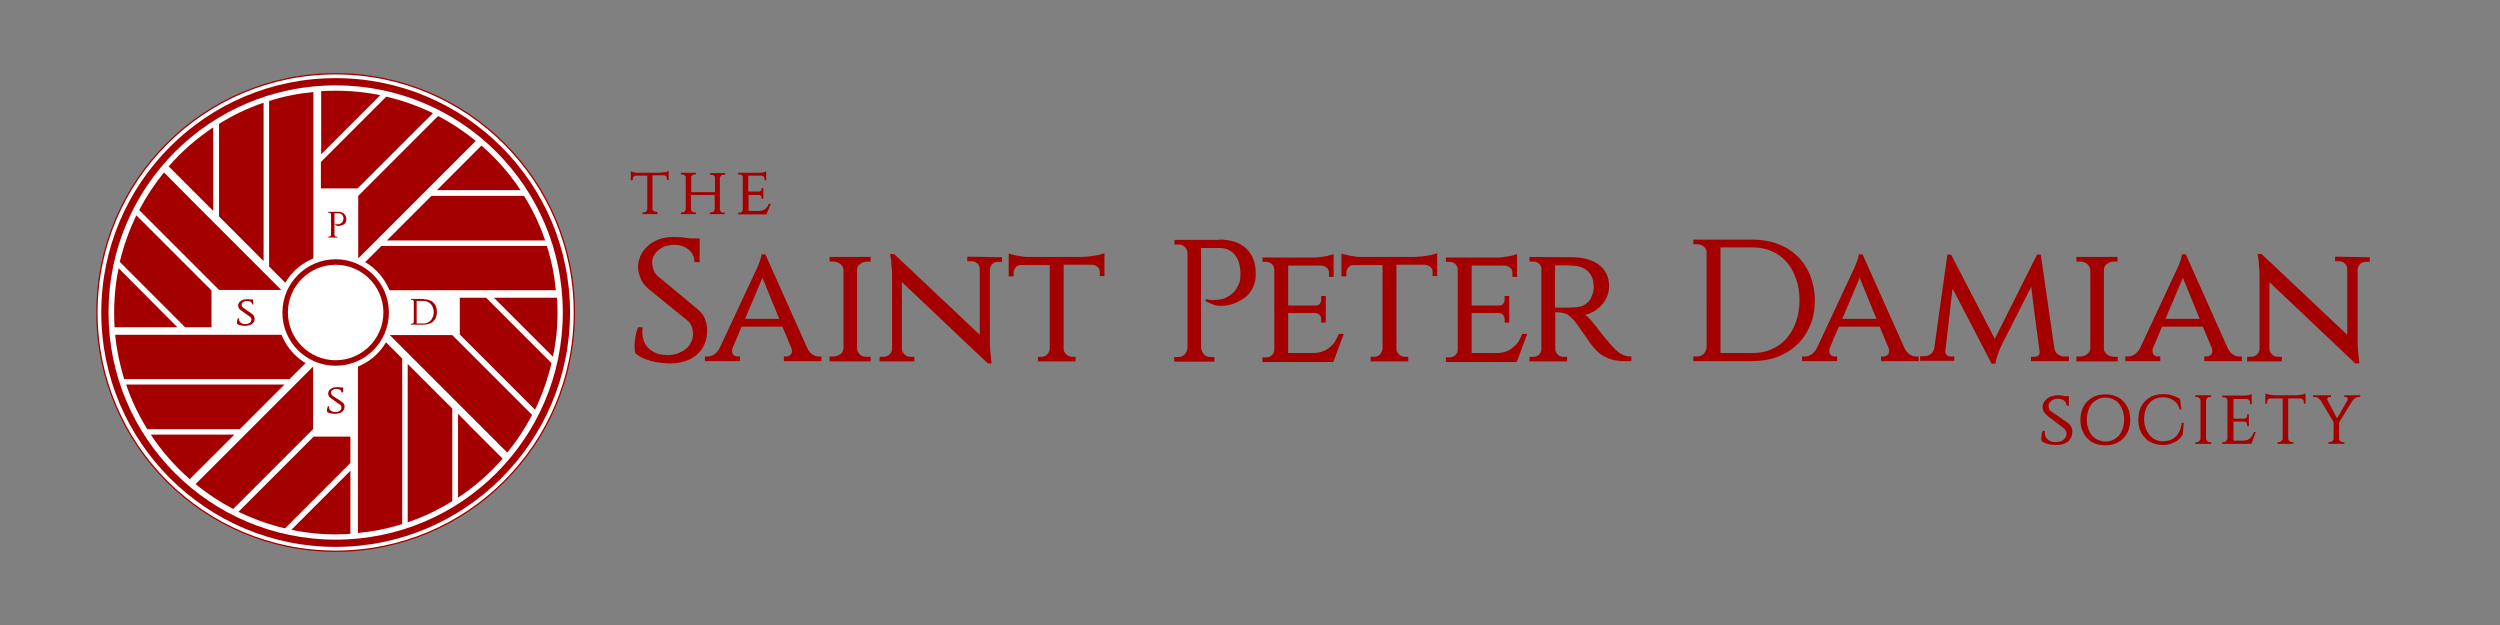 <?xml version="1.0" encoding="utf-8"?>
<!-- Generator: Adobe Illustrator 22.1.0, SVG Export Plug-In . SVG Version: 6.00 Build 0)  -->
<svg version="1.1" id="Layer_1" xmlns="http://www.w3.org/2000/svg" xmlns:xlink="http://www.w3.org/1999/xlink" x="0px" y="0px"
	 viewBox="0 0 864 216" style="enable-background:new 0 0 864 216;" xml:space="preserve">
<rect x="0" y="0" width="864" height="216" fill="#808080" stroke="none"/>
<style type="text/css">
	.st0{clip-path:url(#SVGID_2_);}
	.st1{clip-path:url(#SVGID_4_);fill:#FFFFFF;}
	.st2{clip-path:url(#SVGID_4_);fill:none;stroke:#A50000;stroke-width:0.458;stroke-miterlimit:10;}
	.st3{clip-path:url(#SVGID_4_);fill:#A50000;}
	.st4{fill:#A50000;}
</style>
<g>
	<g>
		<defs>
			<rect id="SVGID_1_" x="17" y="9" width="198" height="198"/>
		</defs>
		<clipPath id="SVGID_2_">
			<use xlink:href="#SVGID_1_"  style="overflow:visible;"/>
		</clipPath>
		<g class="st0">
			<defs>
				<rect id="SVGID_3_" x="17" y="9" width="198" height="198"/>
			</defs>
			<clipPath id="SVGID_4_">
				<use xlink:href="#SVGID_3_"  style="overflow:visible;"/>
			</clipPath>
			<path class="st1" d="M198.5,108c0,45.6-36.9,82.5-82.5,82.5S33.5,153.6,33.5,108S70.4,25.5,116,25.5S198.5,62.4,198.5,108"/>
			<circle class="st2" cx="116" cy="108" r="82.5"/>
			<path class="st3" d="M87.1,108.5c0.3,0.2,0.6,0.5,0.7,0.8c0.1,0.3,0.2,0.6,0.2,0.8c0,0.4-0.1,0.7-0.2,1c-0.1,0.3-0.4,0.6-0.6,0.8
				c-0.3,0.2-0.6,0.4-1,0.5c-0.4,0.1-0.8,0.2-1.3,0.2c-0.2,0-0.4,0-0.7,0c-0.3,0-0.5-0.1-0.8-0.1c-0.3-0.1-0.5-0.1-0.8-0.2
				c-0.2-0.1-0.5-0.2-0.6-0.3c0-0.1,0-0.2-0.1-0.3c0-0.1,0-0.2,0-0.3c0-0.2,0-0.4,0.1-0.7c0.1-0.2,0.1-0.5,0.2-0.7h0.4
				c0,0.1,0,0.2,0,0.2c0,0.1,0,0.1,0,0.1c0,0.5,0.2,0.9,0.6,1.2c0.4,0.3,0.9,0.5,1.5,0.5h0.1c0.3,0,0.5-0.1,0.8-0.1
				c0.3-0.1,0.5-0.2,0.7-0.3c0.2-0.1,0.3-0.3,0.4-0.5c0.1-0.2,0.2-0.4,0.2-0.6c0-0.5-0.2-0.8-0.6-1.1l-3.1-2.2
				c-0.3-0.2-0.6-0.5-0.7-0.8c-0.1-0.3-0.2-0.6-0.2-0.8c0-0.3,0.1-0.5,0.2-0.8c0.1-0.3,0.3-0.5,0.6-0.7c0.3-0.2,0.6-0.4,0.9-0.5
				c0.4-0.1,0.8-0.2,1.3-0.2c0.2,0,0.5,0,0.7,0c0.3,0,0.5,0.1,0.7,0.1h0.8v1.7h-0.4c0-0.4-0.2-0.7-0.5-0.9s-0.7-0.3-1.2-0.3
				c-0.3,0-0.5,0-0.8,0.1c-0.2,0.1-0.4,0.2-0.6,0.3c-0.2,0.1-0.3,0.3-0.4,0.4c-0.1,0.2-0.1,0.3-0.1,0.5c0,0.2,0,0.3,0.1,0.5
				c0.1,0.2,0.3,0.4,0.5,0.6L87.1,108.5z"/>
			<path class="st3" d="M116.8,73.2c0.9,0,1.6,0.2,2.1,0.7c0.5,0.4,0.8,1.1,0.8,1.9c0,0.4-0.1,0.7-0.2,1c-0.2,0.3-0.4,0.6-0.6,0.7
				c-0.3,0.2-0.5,0.3-0.9,0.4c-0.3,0.1-0.7,0.2-1,0.2c-0.2,0-0.4,0-0.6-0.1c-0.2-0.1-0.4-0.1-0.6-0.3v-0.2c0,0,0.1,0,0.2,0
				c0.1,0,0.2,0,0.4,0c0.2,0,0.4,0,0.6,0c0.2,0,0.4-0.1,0.6-0.2c0.2-0.1,0.4-0.2,0.6-0.4c0.2-0.2,0.3-0.4,0.4-0.7v0
				c0-0.2,0.1-0.4,0.1-0.6v-0.1c0-0.6-0.2-1-0.5-1.3c-0.3-0.3-0.7-0.5-1.2-0.5h-1.4v7.4c0,0.2,0.1,0.3,0.2,0.5
				c0.1,0.1,0.3,0.2,0.5,0.2h0.3v0.3h-3.2v-0.3h0.3c0.2,0,0.4-0.1,0.5-0.2c0.1-0.1,0.2-0.3,0.2-0.5v-7c0-0.2-0.1-0.3-0.2-0.4
				c-0.1-0.1-0.3-0.2-0.5-0.2h-0.3v-0.3H116.8z"/>
			<path class="st3" d="M118.2,138.9c0.3,0.2,0.6,0.5,0.7,0.8c0.1,0.3,0.2,0.6,0.2,0.8c0,0.4-0.1,0.7-0.2,1
				c-0.2,0.3-0.4,0.6-0.6,0.8c-0.3,0.2-0.6,0.4-1,0.5c-0.4,0.1-0.8,0.2-1.3,0.2c-0.2,0-0.4,0-0.7,0c-0.3,0-0.5-0.1-0.8-0.1
				c-0.3-0.1-0.5-0.1-0.8-0.2c-0.2-0.1-0.5-0.2-0.6-0.3c0-0.1,0-0.2-0.1-0.3c0-0.1,0-0.2,0-0.3c0-0.2,0-0.4,0.1-0.7
				c0.1-0.2,0.1-0.5,0.2-0.7h0.4c0,0.1,0,0.2,0,0.2c0,0.1,0,0.1,0,0.1c0,0.5,0.2,0.9,0.6,1.2c0.4,0.3,0.9,0.5,1.5,0.5h0.1
				c0.3,0,0.5-0.1,0.8-0.1c0.3-0.1,0.5-0.2,0.7-0.3c0.2-0.1,0.3-0.3,0.4-0.5c0.1-0.2,0.2-0.4,0.2-0.6c0-0.5-0.2-0.8-0.6-1.1
				l-3.1-2.2c-0.3-0.2-0.6-0.5-0.7-0.8c-0.1-0.3-0.2-0.6-0.2-0.8c0-0.3,0.1-0.5,0.2-0.8c0.1-0.3,0.3-0.5,0.6-0.7
				c0.3-0.2,0.6-0.4,0.9-0.5c0.4-0.1,0.8-0.2,1.3-0.2c0.2,0,0.5,0,0.7,0c0.3,0,0.5,0.1,0.7,0.1h0.8v1.7H118c0-0.4-0.2-0.7-0.5-0.9
				c-0.3-0.2-0.7-0.3-1.2-0.3c-0.3,0-0.5,0-0.8,0.1c-0.2,0.1-0.4,0.2-0.6,0.3c-0.2,0.1-0.3,0.3-0.4,0.4c-0.1,0.2-0.1,0.3-0.1,0.5
				c0,0.2,0,0.3,0.1,0.5c0.1,0.2,0.3,0.4,0.5,0.6L118.2,138.9z"/>
			<path class="st3" d="M146.4,103.4c0.7,0,1.3,0.1,1.9,0.3c0.6,0.2,1.1,0.5,1.5,0.9c0.4,0.4,0.7,0.9,0.9,1.4
				c0.2,0.6,0.3,1.2,0.3,1.8c0,0.7-0.1,1.3-0.3,1.8c-0.2,0.6-0.5,1-0.9,1.4c-0.4,0.4-0.9,0.7-1.5,0.9c-0.6,0.2-1.2,0.3-1.9,0.3H142
				v-0.3h0.3c0.2,0,0.4-0.1,0.5-0.2c0.1-0.1,0.2-0.3,0.2-0.5v-7c0-0.2-0.1-0.3-0.2-0.4c-0.1-0.1-0.3-0.2-0.5-0.2H142v-0.3H146.4z
				 M144,111.8h2.4c0.5,0,1-0.1,1.4-0.3c0.4-0.2,0.8-0.5,1.1-0.8c0.3-0.3,0.5-0.8,0.7-1.2c0.2-0.5,0.3-1,0.3-1.6
				c0-0.6-0.1-1.1-0.3-1.6c-0.2-0.5-0.4-0.9-0.7-1.2c-0.3-0.3-0.7-0.6-1.1-0.8c-0.4-0.2-0.9-0.3-1.4-0.3H144V111.8z"/>
			<path class="st3" d="M41.4,90.5l22.6,22.6h9.1v-12.7l-26-26C44.7,79.5,42.7,84.9,41.4,90.5"/>
			<path class="st3" d="M95,94.1l-2-2V34.9c5-1.6,10.1-2.6,15.3-3.1v57.5c-4.1,1.7-7.5,4.6-9.7,8.4L95,94.1z"/>
			<path class="st3" d="M65.2,68.2c11.9,11.9,32,32,32,32H75.7L48.1,72.6c2.4-4.6,5.3-9,8.6-13L65.2,68.2z"/>
			<path class="st3" d="M54.6,113.1h6.7L41,92.7c-1.4,6.7-1.8,13.6-1.4,20.4H54.6z"/>
			<path class="st3" d="M85.4,84.5c-4.4-4.4-9.7-9.7-9.7-9.7v-32c4.8-3,10-5.5,15.4-7.3v54.7C91.1,90.3,88.5,87.6,85.4,84.5"/>
			<path class="st3" d="M69,68.2c-4.5-4.5-10.7-10.7-10.7-10.7c4.5-5.2,9.7-9.7,15.4-13.5v28.9L69,68.2z"/>
			<path class="st3" d="M98.4,118c-0.4-0.7-0.8-1.5-1.1-2.3H39.8c0.5,5.2,1.6,10.3,3.1,15.3h57.2l5.5-5.5
				C102.6,123.7,100.1,121.1,98.4,118"/>
			<path class="st3" d="M98.5,182.6l22.6-22.6v-9.1h-12.7l-26,26C87.5,179.3,92.9,181.3,98.5,182.6"/>
			<path class="st3" d="M121.1,169.4v15.1c-6.8,0.5-13.7,0-20.4-1.4l20.4-20.4V169.4z"/>
			<path class="st3" d="M43.6,132.9h54.7l-15.4,15.4h-32C47.9,143.5,45.4,138.3,43.6,132.9"/>
			<path class="st3" d="M76.2,155c2.7-2.7,4.8-4.8,4.8-4.8H52.1c3.8,5.7,8.3,10.9,13.5,15.4C65.5,165.6,71.7,159.5,76.2,155"/>
			<path class="st3" d="M80.6,175.9c-4.6-2.4-9-5.3-13-8.6l40.6-40.6v21.6L80.6,175.9"/>
			<path class="st3" d="M137,121.9l2,2v57.2c-5,1.6-10.1,2.6-15.3,3.1v-57.5c4.1-1.7,7.5-4.6,9.7-8.4L137,121.9z"/>
			<path class="st3" d="M144.1,115.8h12.2l27.6,27.6c-2.4,4.6-5.3,9-8.6,13l-40.6-40.6H144.1z"/>
			<path class="st3" d="M163.2,102.9h4.8l22.6,22.6c-1.3,5.5-3.2,10.9-5.7,16.1l-26-26v-12.7H163.2z"/>
			<path class="st3" d="M177.4,102.9h15.1c0.5,6.8,0,13.7-1.4,20.4l-20.4-20.4H177.4z"/>
			<path class="st3" d="M146.6,131.5l9.7,9.7v32c-4.8,3-10,5.5-15.4,7.3v-54.7L146.6,131.5z"/>
			<path class="st3" d="M163,147.8l10.7,10.7c-4.5,5.2-9.7,9.7-15.4,13.5V143L163,147.8z"/>
			<path class="st3" d="M176,60.3c1.4,1.8,2.7,3.6,3.9,5.4H151l15.4-15.4C169.9,53.4,173.1,56.7,176,60.3"/>
			<path class="st3" d="M120.7,43.6c5.2-5.2,10.7-10.7,10.7-10.7c-6.7-1.4-13.6-1.8-20.4-1.4v21.8C110.9,53.4,115.7,48.6,120.7,43.6
				"/>
			<path class="st3" d="M156.8,43.2c2.6,1.7,5.2,3.5,7.6,5.5l-40.6,40.6V67.7l27.6-27.6C153.2,41,155,42.1,156.8,43.2"/>
			<path class="st3" d="M146.2,42.5c-7,7-22.6,22.6-22.6,22.6h-12.7v-9.1l22.6-22.6c5.5,1.3,10.9,3.2,16.1,5.7
				C149.6,39.2,148.3,40.5,146.2,42.5"/>
			<path class="st3" d="M131.8,85h57.2c1.6,5,2.6,10.1,3.1,15.3h-57.5c-1.7-4.1-4.6-7.5-8.4-9.7L131.8,85"/>
			<path class="st3" d="M181.1,67.7c3,4.8,5.5,10,7.3,15.4h-54.7l15.4-15.4H181.1"/>
			<path class="st3" d="M116,27c-44.7,0-81,36.3-81,81s36.3,81,81,81s81-36.3,81-81S160.7,27,116,27 M116,186.5
				c-43.4,0-78.5-35.1-78.5-78.5c0-43.4,35.1-78.5,78.5-78.5s78.5,35.1,78.5,78.5C194.5,151.4,159.4,186.5,116,186.5"/>
			<path class="st3" d="M116,89.6c-10.1,0-18.4,8.2-18.4,18.4s8.2,18.4,18.4,18.4s18.4-8.2,18.4-18.4S126.1,89.6,116,89.6
				 M116,124.5c-9.1,0-16.5-7.4-16.5-16.5s7.4-16.5,16.5-16.5s16.5,7.4,16.5,16.5S125.1,124.5,116,124.5"/>
		</g>
	</g>
</g>
<g>
	<g>
		<path class="st4" d="M228.4,59.6c0.2,0,0.5,0,0.7,0c0.3,0,0.5-0.1,0.8-0.1c0.3,0,0.5-0.1,0.7-0.2c0.2-0.1,0.4-0.1,0.5-0.2v3.1
			h-0.6v-0.6c0-0.3-0.1-0.5-0.3-0.7c-0.2-0.2-0.4-0.3-0.7-0.3h-4v11.6c0,0.3,0.1,0.5,0.4,0.7c0.2,0.2,0.5,0.3,0.8,0.3h0.5V74h-5.2
			v-0.6h0.5c0.3,0,0.6-0.1,0.8-0.3c0.2-0.2,0.3-0.5,0.4-0.8V60.7h-4c-0.3,0-0.5,0.1-0.7,0.3c-0.2,0.2-0.3,0.4-0.3,0.7v0.6h-0.7v-3.1
			c0.1,0,0.3,0.1,0.5,0.2c0.2,0.1,0.5,0.1,0.7,0.2c0.3,0,0.5,0.1,0.8,0.1c0.3,0,0.5,0,0.7,0H228.4z"/>
		<path class="st4" d="M245.3,74v-0.6h0.5c0.3,0,0.6-0.1,0.8-0.3c0.2-0.2,0.3-0.5,0.4-0.8v-4.9h-8.2v4.9c0,0.3,0.1,0.6,0.4,0.8
			c0.2,0.2,0.5,0.3,0.8,0.3h0.5V74h-5.2v-0.6h0.5c0.3,0,0.6-0.1,0.8-0.3c0.2-0.2,0.3-0.5,0.4-0.8v-11c0-0.3-0.1-0.5-0.4-0.7
			c-0.2-0.2-0.5-0.3-0.8-0.3h-0.5v-0.6h5.2v0.6h-0.5c-0.3,0-0.6,0.1-0.8,0.3c-0.2,0.2-0.3,0.4-0.3,0.7v5.1h8.2v-5
			c0-0.3-0.1-0.5-0.4-0.7c-0.2-0.2-0.5-0.3-0.8-0.3h-0.5v-0.6h5.2v0.6H250c-0.3,0-0.6,0.1-0.8,0.3s-0.3,0.4-0.4,0.7v11
			c0,0.3,0.1,0.6,0.4,0.8c0.2,0.2,0.5,0.3,0.8,0.3h0.5V74L245.3,74z"/>
		<path class="st4" d="M264.9,74.1h-9.8v-0.6h0.5c0.3,0,0.6-0.1,0.8-0.3c0.2-0.2,0.3-0.5,0.3-0.8V61.3c0-0.3-0.1-0.5-0.3-0.7
			s-0.5-0.3-0.8-0.3h-0.5v-0.6h7c0.2,0,0.5,0,0.7,0c0.3,0,0.5-0.1,0.8-0.1s0.5-0.1,0.7-0.2c0.2-0.1,0.4-0.1,0.5-0.2v3.1h-0.6v-0.6
			c0-0.3-0.1-0.5-0.3-0.7c-0.2-0.2-0.4-0.3-0.7-0.3h-4.6v5.5h3.8c0.3,0,0.4-0.1,0.6-0.3c0.1-0.2,0.2-0.3,0.2-0.5V65h0.6v3.7h-0.6
			v-0.5c0-0.2-0.1-0.4-0.2-0.5s-0.3-0.2-0.5-0.3h-3.8v5.5h3.4c0.5,0,1-0.1,1.4-0.2c0.4-0.1,0.7-0.3,1-0.5c0.3-0.2,0.5-0.5,0.7-0.8
			c0.2-0.3,0.4-0.7,0.5-1h0.7L264.9,74.1z"/>
	</g>
	<path class="st4" d="M714.7,146.2c0.6,0.5,1,1,1.2,1.5s0.3,1,0.3,1.5c0,0.7-0.1,1.3-0.4,1.9c-0.3,0.6-0.6,1.1-1.1,1.5
		c-0.5,0.4-1.1,0.7-1.8,0.9c-0.7,0.2-1.5,0.3-2.3,0.3c-0.4,0-0.8,0-1.2-0.1c-0.5,0-0.9-0.1-1.4-0.2c-0.5-0.1-0.9-0.3-1.3-0.4
		c-0.4-0.2-0.8-0.4-1.1-0.6c0-0.1-0.1-0.3-0.1-0.5c0-0.2,0-0.3,0-0.5c0-0.4,0-0.8,0.1-1.3s0.2-0.9,0.4-1.3h0.7c0,0.2,0,0.3,0,0.4
		c0,0.1,0,0.2,0,0.3c0,1,0.3,1.7,1,2.3c0.7,0.6,1.6,0.9,2.6,0.9h0.2c0.5,0,1-0.1,1.4-0.2c0.5-0.1,0.8-0.3,1.2-0.6
		c0.3-0.3,0.6-0.6,0.8-0.9c0.2-0.4,0.3-0.8,0.3-1.2c0-0.8-0.4-1.5-1.1-2l-5.5-4.2c-0.6-0.5-1-1-1.3-1.5c-0.3-0.6-0.4-1.1-0.4-1.5
		c0-0.5,0.1-1,0.4-1.5c0.2-0.5,0.6-0.9,1-1.3c0.4-0.4,1-0.7,1.6-0.9c0.7-0.2,1.4-0.4,2.3-0.4c0.4,0,0.8,0,1.2,0.1
		c0.4,0,0.9,0.1,1.2,0.2h1.4v3.3h-0.8c0-0.8-0.3-1.3-0.9-1.8c-0.6-0.4-1.3-0.6-2.1-0.6c-0.5,0-0.9,0.1-1.3,0.2
		c-0.4,0.1-0.7,0.3-1,0.6c-0.3,0.2-0.5,0.5-0.7,0.8s-0.2,0.6-0.2,0.9c0,0.3,0.1,0.6,0.2,1c0.1,0.4,0.4,0.7,0.9,1L714.7,146.2z"/>
	<path class="st4" d="M727.6,136.3c1.3,0,2.4,0.2,3.5,0.6c1.1,0.4,2,1,2.7,1.8c0.8,0.8,1.3,1.7,1.8,2.8c0.4,1.1,0.6,2.3,0.6,3.6
		c0,1.3-0.2,2.5-0.6,3.6c-0.4,1.1-1,2-1.8,2.8c-0.8,0.8-1.7,1.4-2.7,1.8s-2.2,0.6-3.5,0.6s-2.4-0.2-3.5-0.6s-2-1-2.7-1.8
		c-0.8-0.8-1.3-1.7-1.8-2.8c-0.4-1.1-0.6-2.3-0.6-3.6c0-1.3,0.2-2.5,0.6-3.6c0.4-1.1,1-2,1.8-2.8c0.8-0.8,1.7-1.4,2.7-1.8
		C725.2,136.5,726.3,136.3,727.6,136.3z M727.6,152.6c1,0,1.9-0.2,2.7-0.6s1.5-0.9,2-1.5c0.6-0.7,1-1.5,1.3-2.4
		c0.3-0.9,0.5-2,0.5-3.1c0-1.2-0.2-2.2-0.5-3.1c-0.3-0.9-0.7-1.7-1.3-2.4c-0.6-0.7-1.2-1.2-2-1.5c-0.8-0.4-1.7-0.6-2.7-0.6
		c-1,0-1.8,0.2-2.6,0.6c-0.8,0.4-1.5,0.9-2,1.5c-0.6,0.7-1,1.5-1.3,2.4c-0.3,0.9-0.5,2-0.5,3.1c0,1.2,0.2,2.2,0.5,3.1
		c0.3,0.9,0.7,1.7,1.3,2.4s1.2,1.2,2,1.5S726.7,152.6,727.6,152.6z"/>
	<path class="st4" d="M754.7,146.1l-0.3,4c-0.3,0.5-0.7,1-1.1,1.5c-0.4,0.4-0.9,0.8-1.5,1.1c-0.6,0.3-1.2,0.6-1.9,0.8
		c-0.7,0.2-1.4,0.3-2.3,0.3c-1.2,0-2.4-0.2-3.5-0.6s-2-1-2.7-1.8c-0.8-0.8-1.4-1.7-1.8-2.8c-0.4-1.1-0.6-2.3-0.6-3.6
		c0-1.3,0.2-2.5,0.6-3.6c0.4-1.1,1-2,1.8-2.8c0.8-0.8,1.7-1.4,2.7-1.8c1.1-0.4,2.3-0.6,3.6-0.6c1.2,0,2.3,0.2,3.2,0.5
		s1.8,0.7,2.5,1.2l0.5,3.6h-0.6c-0.4-1.4-1-2.4-2.1-3.1c-1-0.7-2.2-1.1-3.6-1.1c-1,0-1.9,0.2-2.7,0.5s-1.5,0.9-2.1,1.5
		c-0.6,0.7-1,1.5-1.3,2.4c-0.3,0.9-0.5,2-0.5,3.1c0,1.1,0.2,2.2,0.5,3.1c0.3,0.9,0.8,1.7,1.3,2.4c0.6,0.7,1.2,1.2,2,1.6
		s1.6,0.6,2.6,0.6c0.8,0,1.6-0.1,2.3-0.3c0.7-0.2,1.4-0.6,2-1.1c0.6-0.5,1.1-1.2,1.5-2c0.4-0.8,0.7-1.8,0.8-3H754.7z"/>
	<path class="st4" d="M764.2,153.4h-5.5v-0.6h0.5c0.4,0,0.7-0.1,0.9-0.4s0.4-0.5,0.4-0.9v-13c0-0.4-0.2-0.7-0.4-0.9
		s-0.5-0.4-0.9-0.4h-0.5v-0.6h5.5v0.6h-0.5c-0.4,0-0.7,0.1-0.9,0.4s-0.4,0.6-0.4,0.9v13c0,0.4,0.2,0.7,0.4,0.9s0.5,0.4,0.9,0.4h0.5
		V153.4z"/>
	<path class="st4" d="M778.1,153.4H768v-0.6h0.5c0.4,0,0.7-0.1,0.9-0.4s0.4-0.6,0.4-0.9v-13.1c0-0.3-0.2-0.6-0.4-0.8
		c-0.2-0.2-0.5-0.3-0.9-0.3h-0.5v-0.6h7.1c0.2,0,0.5,0,0.8,0s0.6-0.1,0.9-0.1c0.3,0,0.5-0.1,0.8-0.2c0.2-0.1,0.4-0.1,0.6-0.2v3.5
		h-0.6v-0.6c0-0.3-0.1-0.6-0.3-0.8c-0.2-0.2-0.5-0.4-0.8-0.4h-4.6v6.8h3.7c0.3,0,0.5-0.1,0.7-0.3c0.2-0.2,0.3-0.4,0.3-0.7v-0.5h0.6
		v4.1h-0.6v-0.6c0-0.3-0.1-0.5-0.3-0.7c-0.2-0.2-0.4-0.3-0.6-0.3h-3.8v6.6h3.1c0.6,0,1.1-0.1,1.5-0.2s0.8-0.4,1.1-0.6
		c0.3-0.3,0.6-0.6,0.8-1c0.2-0.4,0.4-0.8,0.6-1.2h0.6L778.1,153.4z"/>
	<path class="st4" d="M793.7,136.6c0.2,0,0.5,0,0.8-0.1c0.3,0,0.6-0.1,0.9-0.1c0.3-0.1,0.5-0.1,0.8-0.2s0.4-0.1,0.6-0.2v3.5h-0.6
		v-0.6c0-0.3-0.1-0.6-0.3-0.8c-0.2-0.2-0.5-0.3-0.8-0.4h-4.3v13.8c0,0.4,0.2,0.7,0.4,0.9c0.2,0.2,0.5,0.4,0.9,0.4h0.5v0.6h-5.5v-0.6
		h0.5c0.3,0,0.6-0.1,0.9-0.4c0.2-0.2,0.4-0.5,0.4-0.9v-13.8h-4.3c-0.3,0-0.6,0.1-0.8,0.4c-0.2,0.2-0.3,0.5-0.3,0.8v0.6h-0.6V136
		c0.1,0.1,0.3,0.1,0.6,0.2s0.5,0.1,0.8,0.2c0.3,0,0.6,0.1,0.9,0.1c0.3,0,0.6,0.1,0.8,0.1H793.7z"/>
	<path class="st4" d="M815.7,136.6v0.6h-0.5c-0.5,0-0.9,0.1-1.3,0.4c-0.4,0.3-0.7,0.6-0.9,0.9l-4.6,7.5v5.5c0,0.4,0.1,0.7,0.4,0.9
		c0.2,0.2,0.5,0.4,0.9,0.4h0.5v0.6h-5.5v-0.6h0.5c0.4,0,0.6-0.1,0.9-0.4c0.2-0.2,0.4-0.5,0.4-0.9v-5.6l-4.4-7.4
		c-0.2-0.3-0.5-0.6-0.9-0.9s-0.8-0.4-1.3-0.4h-0.5v-0.6h6.2v0.6H805c-0.2,0-0.4,0.1-0.5,0.2c-0.1,0.2-0.2,0.3-0.2,0.6
		c0,0.1,0,0.3,0.1,0.4l3.3,6.2l3.6-6.3l0,0c0-0.1,0.1-0.2,0.1-0.3c0-0.2-0.1-0.4-0.2-0.6c-0.2-0.2-0.3-0.2-0.5-0.2h-0.5v-0.6
		L815.7,136.6z"/>
	<path class="st4" d="M240.9,106.7c1.4,1.2,2.4,2.4,2.8,3.7c0.5,1.3,0.7,2.6,0.7,3.8c0,1.7-0.3,3.2-0.9,4.7s-1.5,2.6-2.6,3.6
		c-1.1,1-2.5,1.8-4.1,2.3c-1.6,0.6-3.4,0.8-5.4,0.8c-0.9,0-1.8-0.1-2.9-0.2c-1.1-0.1-2.2-0.3-3.3-0.6c-1.1-0.3-2.1-0.6-3.1-1.1
		c-1-0.4-1.8-1-2.5-1.6c-0.1-0.4-0.2-0.8-0.2-1.2c0-0.4-0.1-0.8-0.1-1.3c0-1,0.1-2,0.3-3.2c0.2-1.2,0.5-2.3,0.9-3.3h1.6
		c0,0.4-0.1,0.7-0.1,1c0,0.3,0,0.5,0,0.7c0,2.4,0.8,4.4,2.4,5.8c1.6,1.4,3.7,2.1,6.1,2.1h0.5c1.1,0,2.2-0.2,3.3-0.6
		c1-0.4,2-0.9,2.7-1.5c0.8-0.6,1.4-1.4,1.8-2.3c0.5-0.9,0.7-1.9,0.7-3c0-2.1-0.8-3.8-2.5-5L224.3,100c-1.4-1.2-2.4-2.4-2.9-3.8
		c-0.6-1.4-0.9-2.7-0.9-3.9c0-1.3,0.3-2.5,0.8-3.8c0.5-1.2,1.3-2.3,2.4-3.3c1-1,2.3-1.8,3.8-2.4c1.5-0.6,3.3-0.9,5.3-0.9
		c0.9,0,1.9,0.1,2.9,0.1c1,0.1,2,0.3,2.9,0.4h3.2v8.2H240c0-1.9-0.7-3.3-2.1-4.4c-1.4-1.1-3-1.6-4.9-1.6c-1.1,0-2.2,0.2-3.1,0.5
		c-0.9,0.3-1.7,0.8-2.4,1.4c-0.7,0.6-1.2,1.2-1.6,2c-0.4,0.7-0.5,1.5-0.5,2.4c0,0.7,0.2,1.5,0.5,2.5c0.3,0.9,1,1.8,2.1,2.6
		L240.9,106.7z"/>
	<path class="st4" d="M278.9,120.1c0.5,1.1,1.1,1.9,1.9,2.4c0.7,0.5,1.4,0.7,2.1,0.7h1v1.6h-13v-1.6h1c0.4,0,0.8-0.2,1.2-0.5
		c0.4-0.3,0.6-0.8,0.6-1.4c0-0.3-0.1-0.6-0.2-1l-3.1-7.4h-14.1l-3.1,7.3c-0.2,0.4-0.2,0.7-0.2,1.1c0,0.6,0.2,1.1,0.5,1.4
		c0.4,0.3,0.8,0.5,1.2,0.5h1v1.6h-12.1v-1.6h1c0.7,0,1.4-0.2,2.2-0.7c0.8-0.5,1.4-1.3,2-2.4l12.1-25.9c0.4-0.8,0.8-1.6,1.1-2.4
		c0.3-0.7,0.5-1.4,0.8-2.1c0.2-0.7,0.3-1.3,0.4-1.8h1.3L278.9,120.1z M269.3,110.2l-5.8-14.2l-6,14.2H269.3z"/>
	<path class="st4" d="M286.7,124.8v-1.6h1.3c0.9,0,1.7-0.3,2.4-0.8s1-1.1,1.1-1.9V93.1c-0.1-0.7-0.4-1.3-1.1-1.9
		c-0.7-0.5-1.5-0.8-2.4-0.8h-1.3v-1.6h14.2v1.6h-1.3c-0.9,0-1.6,0.3-2.3,0.8c-0.7,0.5-1,1.1-1.1,1.8v27.6c0,0.7,0.4,1.3,1,1.9
		s1.4,0.8,2.4,0.8h1.3v1.6H286.7z"/>
	<path class="st4" d="M346.3,88.9v1.6h-1.4c-0.8,0-1.4,0.2-1.9,0.7c-0.5,0.5-0.8,1.1-0.9,1.7v24.8c0,0.9,0,1.9,0.1,2.8
		c0.1,0.9,0.1,1.8,0.2,2.5c0.1,0.9,0.2,1.7,0.3,2.6h-1.3l-29.7-28.1v23.2c0.1,0.7,0.4,1.3,0.9,1.8c0.5,0.5,1.1,0.8,1.9,0.8h1.5v1.6
		h-12v-1.6h1.5c0.7,0,1.3-0.3,1.9-0.8s0.8-1.1,0.9-1.8v-25c0-1,0-1.9-0.1-2.9c-0.1-0.9-0.2-1.8-0.2-2.5c-0.1-0.8-0.2-1.7-0.4-2.5
		h1.4l29.6,27.9v-23c-0.1-0.7-0.4-1.3-0.9-1.7c-0.5-0.5-1.1-0.7-1.9-0.7h-1.5v-1.6L346.3,88.9z"/>
	<path class="st4" d="M374.7,88.7c0.6,0,1.2,0,1.9-0.1c0.7-0.1,1.3-0.2,2-0.3s1.3-0.2,1.8-0.4c0.6-0.1,1-0.3,1.3-0.4v7.9h-1.6V94
		c0-0.7-0.2-1.3-0.7-1.7s-1-0.7-1.8-0.8h-10v29.1c0,0.7,0.3,1.3,0.9,1.9c0.6,0.5,1.2,0.8,2,0.8h1.2v1.6h-13v-1.6h1.2
		c0.8,0,1.5-0.3,2-0.8c0.5-0.5,0.8-1.2,0.9-1.9v-29h-10.1c-0.7,0-1.3,0.3-1.7,0.8c-0.4,0.5-0.7,1.1-0.7,1.7v1.4h-1.7v-7.9
		c0.3,0.1,0.8,0.3,1.3,0.4c0.6,0.1,1.2,0.3,1.8,0.4c0.7,0.1,1.3,0.2,2,0.3c0.7,0.1,1.3,0.1,1.9,0.1H374.7z"/>
	<path class="st4" d="M421.4,82.8c4,0,7.1,1,9.3,3.1s3.3,5,3.3,8.7c0,1.8-0.3,3.4-1,4.8c-0.7,1.4-1.6,2.6-2.7,3.4
		c-1.1,0.8-2.4,1.5-3.8,2.1c-1.4,0.5-2.9,0.8-4.5,0.8c-1,0-1.8-0.1-2.6-0.4c-0.8-0.3-1.7-0.7-2.7-1.2v-0.8c0.2,0.1,0.4,0.1,0.7,0.2
		c0.4,0.1,1,0.2,1.7,0.2c0.7,0,1.5-0.1,2.4-0.2c0.9-0.1,1.8-0.4,2.7-0.9c0.9-0.5,1.7-1.1,2.4-1.9c0.7-0.8,1.3-1.9,1.8-3.2v0.1
		c0.2-0.8,0.3-1.8,0.3-2.9v-0.5c-0.1-2.6-0.7-4.7-2-6.2c-1.2-1.5-3-2.3-5.3-2.3h-6.3v34.5c0.1,0.9,0.4,1.6,1,2.3
		c0.6,0.6,1.4,0.9,2.3,0.9h1.3v1.6h-13.9v-1.6h1.3c0.9,0,1.7-0.3,2.3-0.9c0.6-0.6,0.9-1.4,1-2.3V87.3c-0.1-0.8-0.4-1.5-1-2
		c-0.6-0.6-1.3-0.8-2.2-0.8h-1.3v-1.6H421.4z"/>
	<path class="st4" d="M460.8,125.1h-24.5v-1.6h1.3c0.8,0,1.5-0.3,2-0.8c0.5-0.5,0.8-1.2,0.8-1.9V93.1c0-0.7-0.3-1.3-0.8-1.8
		c-0.5-0.5-1.2-0.8-2-0.8h-1.3V89h17.6c0.6,0,1.2,0,1.9-0.1c0.7-0.1,1.3-0.2,2-0.3c0.7-0.1,1.3-0.2,1.8-0.4c0.5-0.1,1-0.3,1.3-0.4
		v7.9h-1.6v-1.4c0-0.7-0.2-1.3-0.7-1.7s-1-0.7-1.8-0.8h-11.6v13.8h9.5c0.6,0,1.1-0.2,1.4-0.6c0.3-0.4,0.5-0.8,0.5-1.4v-1.3h1.6v9.2
		h-1.6v-1.3c0-0.5-0.2-1-0.5-1.3c-0.3-0.4-0.8-0.6-1.4-0.7h-9.5V122h8.6c1.3,0,2.5-0.2,3.4-0.6c0.9-0.3,1.7-0.8,2.4-1.4
		c0.7-0.6,1.3-1.2,1.8-2c0.5-0.8,0.9-1.7,1.3-2.6h1.7L460.8,125.1z"/>
	<path class="st4" d="M489.7,88.7c0.6,0,1.2,0,1.9-0.1c0.7-0.1,1.3-0.2,2-0.3s1.3-0.2,1.8-0.4c0.6-0.1,1-0.3,1.3-0.4v7.9h-1.6V94
		c0-0.7-0.2-1.3-0.7-1.7s-1-0.7-1.8-0.8h-10v29.1c0,0.7,0.3,1.3,0.9,1.9c0.6,0.5,1.2,0.8,2,0.8h1.2v1.6h-13v-1.6h1.2
		c0.8,0,1.5-0.3,2-0.8s0.8-1.2,0.9-1.9v-29h-10.1c-0.7,0-1.3,0.3-1.7,0.8c-0.4,0.5-0.7,1.1-0.7,1.7v1.4h-1.7v-7.9
		c0.3,0.1,0.8,0.3,1.3,0.4c0.6,0.1,1.2,0.3,1.8,0.4s1.3,0.2,2,0.3c0.7,0.1,1.3,0.1,1.9,0.1H489.7z"/>
	<path class="st4" d="M524.2,125.1h-24.5v-1.6h1.3c0.8,0,1.5-0.3,2-0.8c0.5-0.5,0.8-1.2,0.8-1.9V93.1c0-0.7-0.3-1.3-0.8-1.8
		c-0.5-0.5-1.2-0.8-2-0.8h-1.3V89h17.6c0.6,0,1.2,0,1.9-0.1c0.7-0.1,1.3-0.2,2-0.3c0.7-0.1,1.3-0.2,1.8-0.4c0.5-0.1,1-0.3,1.3-0.4
		v7.9h-1.6v-1.4c0-0.7-0.2-1.3-0.7-1.7s-1-0.7-1.8-0.8h-11.6v13.8h9.5c0.6,0,1.1-0.2,1.4-0.6c0.3-0.4,0.5-0.8,0.5-1.4v-1.3h1.6v9.2
		H520v-1.3c0-0.5-0.2-1-0.5-1.3c-0.3-0.4-0.8-0.6-1.4-0.7h-9.5V122h8.6c1.3,0,2.5-0.2,3.4-0.6c0.9-0.3,1.7-0.8,2.4-1.4
		c0.7-0.6,1.3-1.2,1.8-2c0.5-0.8,0.9-1.7,1.3-2.6h1.7L524.2,125.1z"/>
	<path class="st4" d="M543.7,88.9c3.8,0.1,6.8,1,9,2.7c2.2,1.7,3.4,4.2,3.4,7.2c0,1.2-0.2,2.3-0.6,3.4s-1,2.1-1.7,2.9
		c-0.7,0.9-1.6,1.6-2.6,2.3c-1,0.6-2.1,1.1-3.3,1.4c0.6,0.5,1.2,1.1,1.9,1.8c0.6,0.7,1.2,1.5,1.7,2.1v-0.1c0.5,0.8,1.1,1.5,1.6,2.2
		c0.5,0.6,1,1.3,1.6,2c0.6,0.7,1.2,1.4,1.8,2.1c0.6,0.6,1.1,1.2,1.6,1.7c0.5,0.5,1.1,1,1.6,1.4c0.6,0.4,1.2,0.7,1.8,0.9
		s1.4,0.3,2.3,0.3v1.6h-2.3c-1.7,0-3.1-0.2-4.3-0.5s-2.2-0.8-3.1-1.3c-0.9-0.5-1.6-1.1-2.2-1.7s-1.1-1.2-1.6-1.8
		c-0.2-0.2-0.6-0.8-1.2-1.6c-0.6-0.9-1.2-1.8-1.9-2.7l-2.6-3.7c-0.7-0.9-1.5-1.8-2.5-2.5c-0.9-0.8-2.5-1.1-4.6-1.1v12.7
		c0,0.7,0.3,1.3,0.8,1.9c0.5,0.5,1.2,0.8,2,0.8h1.3v1.6h-13v-1.6h1.3c0.8,0,1.5-0.2,2-0.8c0.5-0.5,0.8-1.1,0.8-1.8V92.9
		c0-0.7-0.3-1.3-0.8-1.8c-0.5-0.5-1.2-0.7-2-0.7h-1.3v-1.6L543.7,88.9z M540.9,106.3c0.4,0,1,0,1.6,0c0.6,0,1.3-0.1,2.1-0.1
		c0.8-0.1,1.6-0.2,2.3-0.5s1.4-0.8,2-1.4c0.6-0.6,1.1-1.5,1.5-2.7c0.3-0.8,0.4-1.6,0.4-2.6c0-0.2,0-0.4-0.1-0.5c0-2-0.7-3.6-2-4.8
		c-1.3-1.2-3-1.8-5.2-1.9c-0.8,0-1.6-0.1-2.3-0.1h-3.8v14.6H540.9z"/>
	<path class="st4" d="M605.6,82.8c3.2,0,6.1,0.5,8.8,1.5c2.6,1,4.9,2.4,6.8,4.3c1.9,1.8,3.4,4.1,4.4,6.6s1.6,5.5,1.6,8.6
		c0,3.2-0.5,6-1.6,8.6s-2.5,4.8-4.4,6.6c-1.9,1.8-4.2,3.3-6.8,4.3c-2.6,1-5.6,1.5-8.8,1.5h-20.4v-1.6h1.3c0.9,0,1.7-0.3,2.3-0.9
		c0.6-0.6,0.9-1.4,1-2.3V87.2c0-0.8-0.3-1.5-1-2c-0.7-0.5-1.4-0.8-2.3-0.8h-1.3v-1.6H605.6z M594.6,122h11.1c2.4,0,4.6-0.4,6.6-1.3
		c2-0.9,3.7-2.1,5.1-3.7c1.4-1.6,2.5-3.5,3.3-5.8s1.2-4.7,1.2-7.5c0-2.7-0.4-5.2-1.2-7.4c-0.8-2.2-1.9-4.2-3.3-5.8
		c-1.4-1.6-3.1-2.8-5.1-3.7s-4.2-1.3-6.6-1.3h-11.1V122z"/>
	<path class="st4" d="M658.1,120.1c0.5,1.1,1.1,1.9,1.9,2.4c0.7,0.5,1.4,0.7,2.1,0.7h1v1.6h-13v-1.6h1c0.4,0,0.8-0.2,1.2-0.5
		s0.6-0.8,0.6-1.4c0-0.3-0.1-0.6-0.2-1l-3.1-7.4h-14.1l-3.1,7.3c-0.2,0.4-0.2,0.7-0.2,1.1c0,0.6,0.2,1.1,0.5,1.4
		c0.4,0.3,0.8,0.5,1.2,0.5h1v1.6h-12.1v-1.6h1c0.7,0,1.4-0.2,2.2-0.7c0.8-0.5,1.4-1.3,2-2.4l12.1-25.9c0.4-0.8,0.8-1.6,1.1-2.4
		c0.3-0.7,0.5-1.4,0.8-2.1c0.2-0.7,0.3-1.3,0.4-1.8h1.3L658.1,120.1z M648.5,110.2l-5.8-14.2l-6,14.2H648.5z"/>
	<path class="st4" d="M710,120.5L710,120.5c0.2,0.9,0.6,1.6,1.3,2c0.7,0.5,1.4,0.7,2.3,0.7h1.4v1.6h-13.1v-1.5h1.4
		c0.4,0,0.8-0.1,1.1-0.4c0.3-0.3,0.5-0.6,0.5-1.1v-0.2c-0.5-3.9-1-7.6-1.5-11.2c-0.5-3.6-0.9-7.3-1.4-11.3l-10.3,20.3
		c0,0-0.1,0.3-0.3,0.7c-0.2,0.4-0.4,0.9-0.6,1.5c-0.2,0.6-0.5,1.3-0.7,2s-0.4,1.4-0.5,2.1h-1.3l-13.5-26l-2.5,21.8h0.1
		c0,0-0.1,0.1-0.1,0.1c0,0.4,0.2,0.8,0.5,1.1c0.3,0.3,0.7,0.5,1.2,0.5h1.4v1.5h-11.8v-1.6h1.3c0.9,0,1.7-0.2,2.4-0.8
		c0.7-0.5,1-1.2,1.2-2.1L673,88h1.3l15.1,29.1L704,88h1.3L710,120.5z"/>
	<path class="st4" d="M717.6,124.8v-1.6h1.3c0.9,0,1.7-0.3,2.4-0.8c0.7-0.5,1-1.1,1.1-1.9V93.1c-0.1-0.7-0.5-1.3-1.1-1.9
		c-0.7-0.5-1.5-0.8-2.4-0.8h-1.3v-1.6h14.2v1.6h-1.3c-0.9,0-1.6,0.3-2.3,0.8c-0.7,0.5-1,1.1-1.1,1.8v27.6c0,0.7,0.4,1.3,1.1,1.9
		c0.7,0.5,1.4,0.8,2.4,0.8h1.3v1.6H717.6z"/>
	<path class="st4" d="M769.8,120.1c0.5,1.1,1.1,1.9,1.9,2.4c0.7,0.5,1.4,0.7,2.1,0.7h1v1.6h-13v-1.6h1c0.4,0,0.8-0.2,1.2-0.5
		s0.6-0.8,0.6-1.4c0-0.3-0.1-0.6-0.2-1l-3.1-7.4h-14.1l-3.1,7.3c-0.2,0.4-0.2,0.7-0.2,1.1c0,0.6,0.2,1.1,0.5,1.4
		c0.4,0.3,0.8,0.5,1.2,0.5h1v1.6h-12.1v-1.6h1c0.7,0,1.4-0.2,2.2-0.7c0.8-0.5,1.4-1.3,2-2.4l12.1-25.9c0.4-0.8,0.8-1.6,1.1-2.4
		c0.3-0.7,0.5-1.4,0.8-2.1c0.2-0.7,0.3-1.3,0.4-1.8h1.3L769.8,120.1z M760.2,110.2l-5.8-14.2l-6,14.2H760.2z"/>
	<path class="st4" d="M819,88.9v1.6h-1.4c-0.8,0-1.4,0.2-1.9,0.7c-0.5,0.5-0.8,1.1-0.9,1.7v24.8c0,0.9,0,1.9,0.1,2.8
		c0.1,0.9,0.1,1.8,0.2,2.5c0.1,0.9,0.2,1.7,0.3,2.6H814l-29.7-28.1v23.2c0.1,0.7,0.4,1.3,0.9,1.8c0.5,0.5,1.1,0.8,1.9,0.8h1.5v1.6
		h-12v-1.6h1.5c0.7,0,1.3-0.3,1.9-0.8s0.8-1.1,0.9-1.8v-25c0-1,0-1.9-0.1-2.9c-0.1-0.9-0.2-1.8-0.2-2.5c-0.1-0.8-0.2-1.7-0.4-2.5
		h1.4l29.6,27.9v-23c-0.1-0.7-0.4-1.3-0.9-1.7c-0.5-0.5-1.1-0.7-1.9-0.7H807v-1.6L819,88.9z"/>
</g>
</svg>
